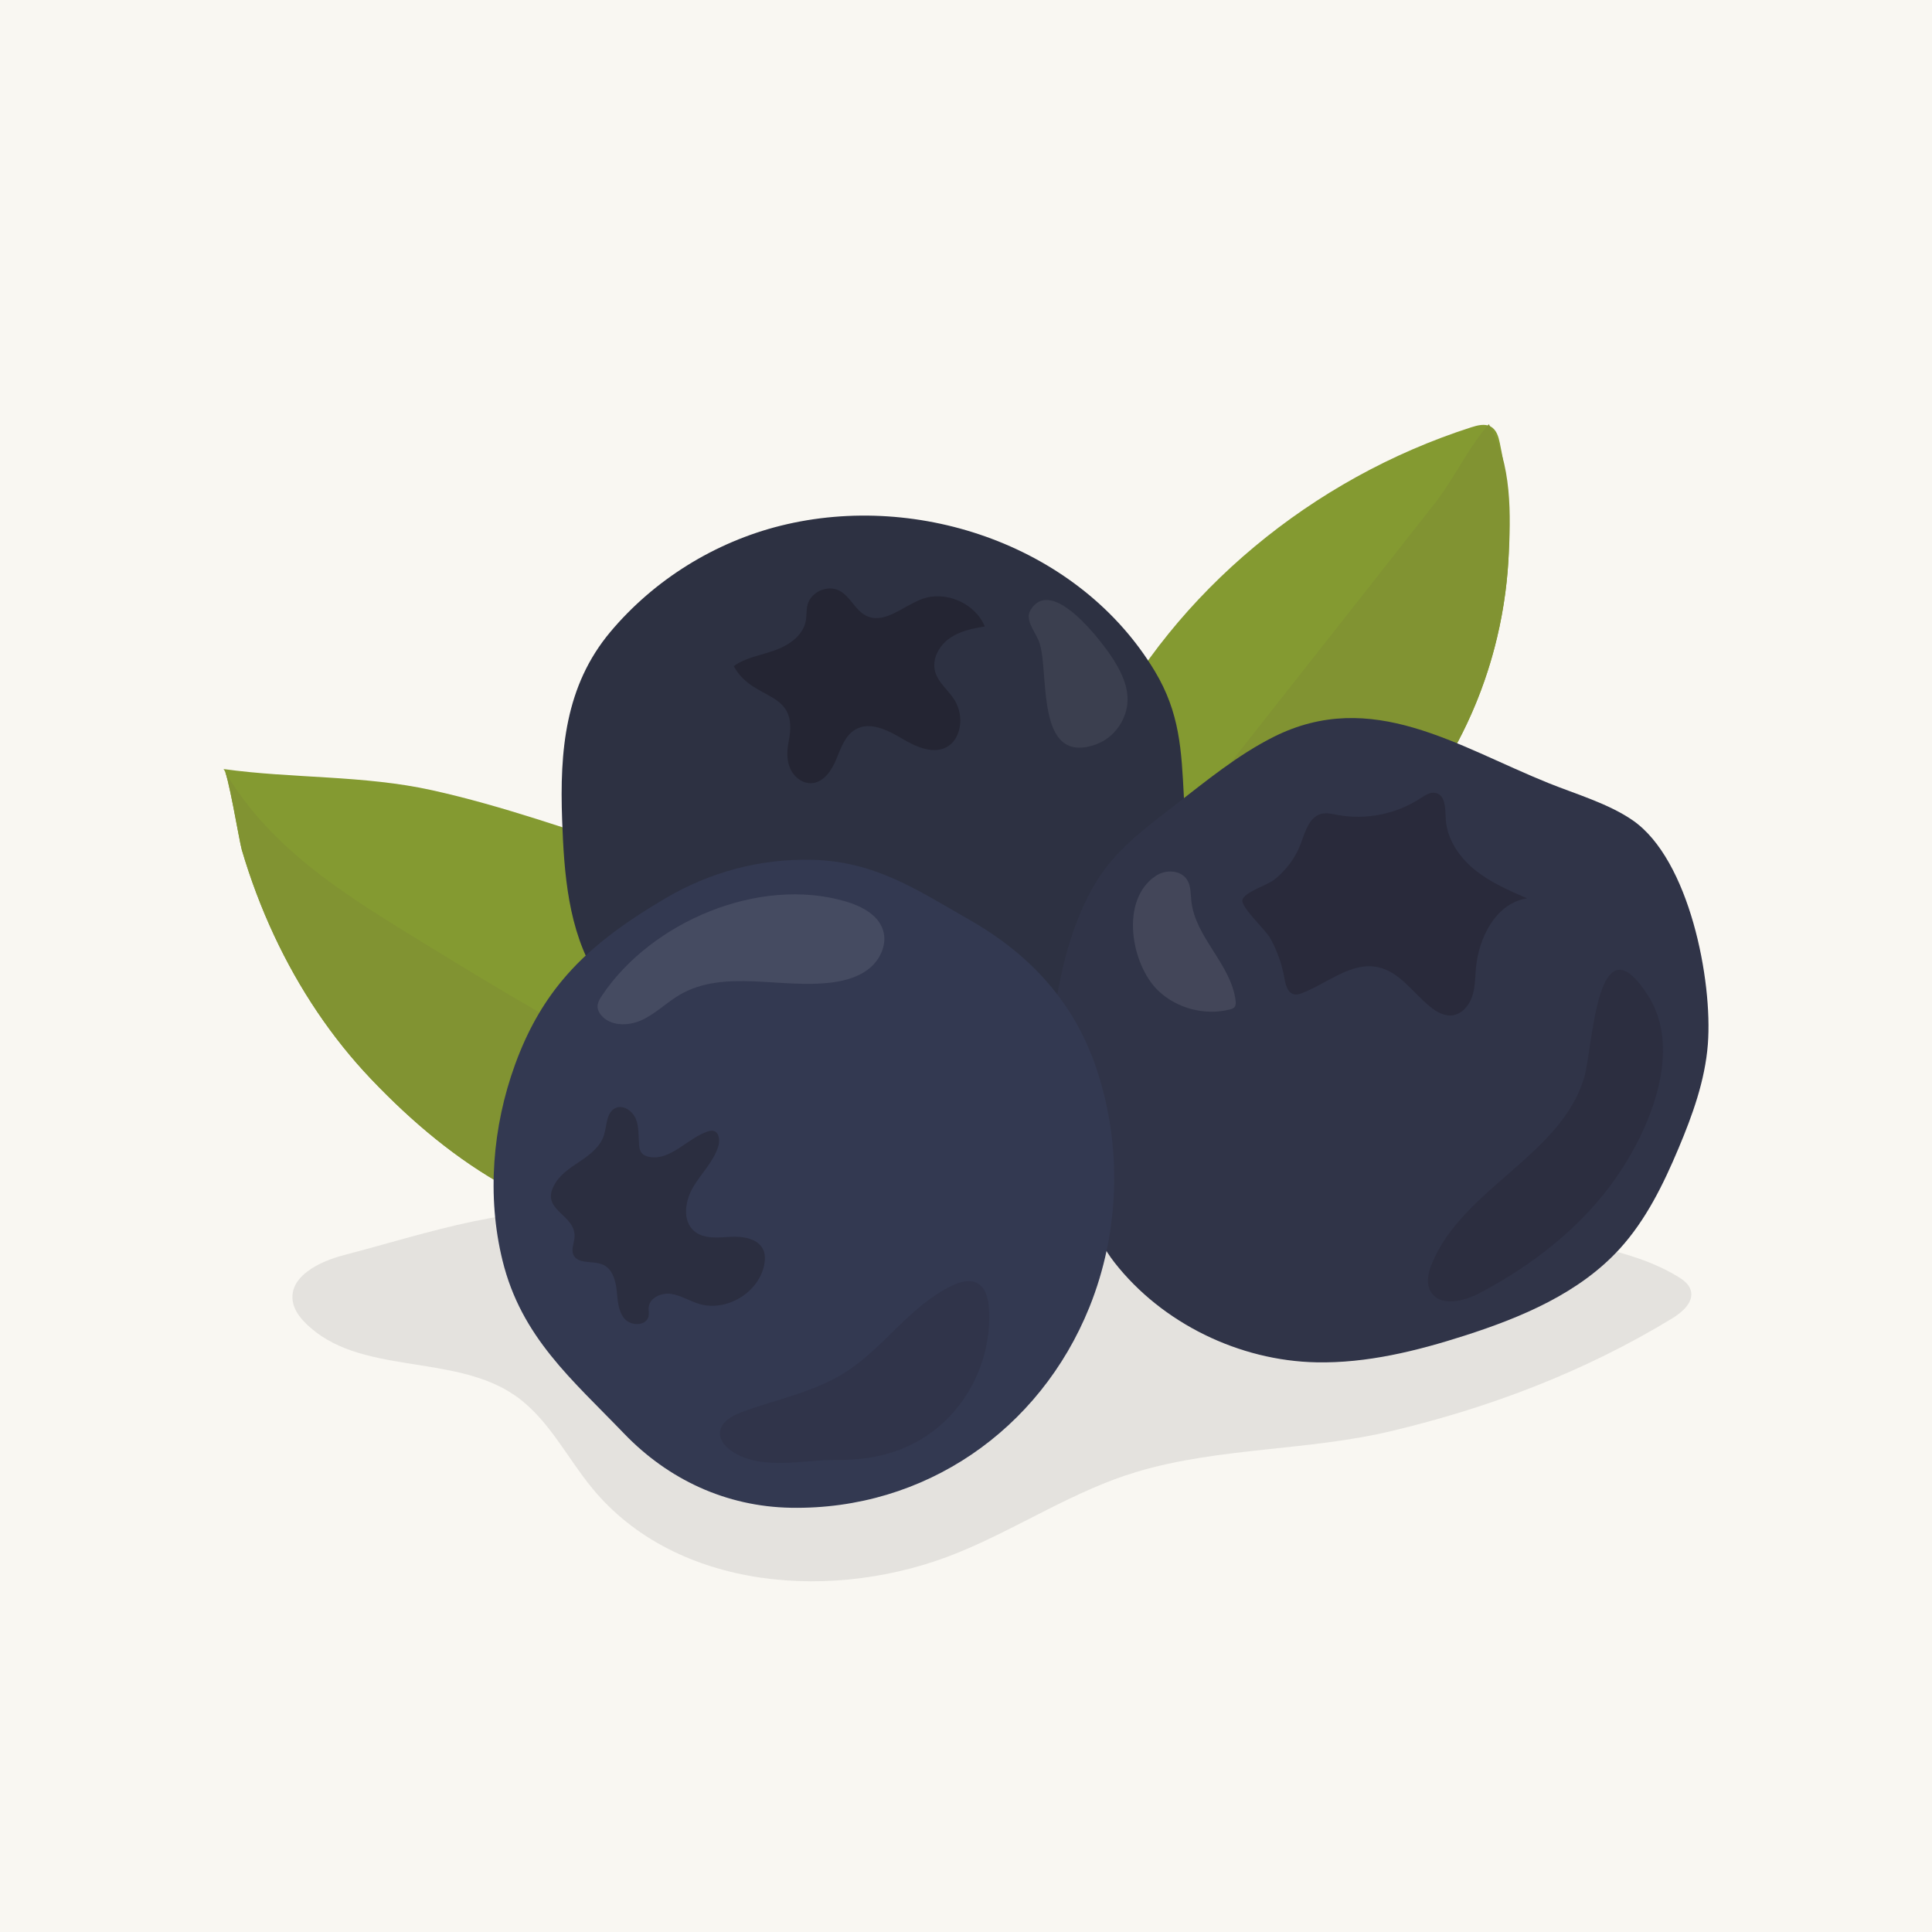 <?xml version="1.0" encoding="utf-8"?>
<!-- Generator: Adobe Illustrator 27.5.0, SVG Export Plug-In . SVG Version: 6.00 Build 0)  -->
<svg version="1.1" xmlns="http://www.w3.org/2000/svg" xmlns:xlink="http://www.w3.org/1999/xlink" x="0px" y="0px"
	 viewBox="0 0 1122 1122" style="enable-background:new 0 0 1122 1122;" xml:space="preserve">
<g id="Bg">
	<rect style="fill:#F9F7F2;" width="1122" height="1122"/>
</g>
<g id="Object">
	<path style="opacity:0.14;fill:#606060;" d="M199.714,728.896c-14.244,3.709-31.971,12.34-29.69,26.881
		c0.768,4.897,3.901,9.102,7.406,12.608c30.753,30.763,85.774,17.277,121.576,41.982c19.358,13.358,29.997,35.776,44.94,53.939
		c48.973,59.526,141.303,66.495,212.648,37.312c35.246-14.417,67.481-36.154,103.99-46.978
		c47.617-14.116,98.809-12.01,147.055-23.466c57.626-13.683,112.542-34.553,163.272-65.401c6.074-3.694,12.949-9.597,10.985-16.429
		c-1.067-3.713-4.507-6.178-7.819-8.169c-52.858-31.77-152.384-22.831-212.5-23.788c-78.435-1.25-156.829,3.451-235.265,2.759
		c-59.904-0.528-117.032-8.261-176.127-15.461C297.763,698.299,250.731,715.613,199.714,728.896z"/>
	<g>
		<path style="fill:#849A31;" d="M390.304,718.589c35.134,3.097,75.47-1.34,107.36-26.206c36.169-28.202,28.324-76.131,7.9-107.381
			c-31.896-48.804-82.517-73.443-134.478-90.048c-39.752-12.704-79.022-26.922-120.066-36.014
			c-39.938-8.848-81.032-6.718-121.22-12.326c2.372,0.331,9.171,41.985,10.634,46.945c5.076,17.202,11.33,33.747,18.665,49.485
			c14.672,31.478,33.685,59.734,56.351,83.551C263.915,677.519,318.65,712.273,390.304,718.589z"/>
		<path style="fill:#849A31;" d="M640.265,426.699c42.562-82.983,121.476-148.785,214.108-178.534
			c3.681-1.182,7.913-2.27,11.293-0.458c3.413,1.829,4.564,5.865,5.325,9.492c11.816,56.365,4.401,116.273-21.586,168.256
			c-24.062,48.131-64.031,89.215-113.118,115.62c-43.256,23.268-96.102,39.304-110.749-18.075
			C616.87,489.039,624.398,457.635,640.265,426.699z"/>
		<path style="fill:#819332;" d="M644.903,552.497c13.244,27.802,75.585-2.923,91.385-11.422
			c49.087-26.404,89.056-67.488,113.118-115.62c15.613-31.232,24.639-65.657,26.627-100.505c1.461-25.604,2.171-56.02-11.412-78.608
			c-12.297,14.046-19.89,31.359-31.605,46.268c-14.308,18.208-28.628,36.407-42.955,54.601
			c-27.937,35.478-55.897,70.938-83.826,106.422c-12.993,16.508-26.01,33.017-38.21,50.126
			c-7.574,10.622-29.062,32.659-23.924,46.817C644.344,551.245,644.612,551.885,644.903,552.497z"/>
		<path style="fill:#2D3142;" d="M672.436,535.007c10.445-22.753,16.408-47.507,15.093-72.401
			c-1.427-27.023-2.282-48.538-16.881-72.839c-43.289-72.059-136.429-104.584-217.217-84.482
			c-38.292,9.53-73.546,31.394-98.923,61.635c-26.348,31.397-29.488,69.134-28.054,109.156c1.121,31.294,3.487,64.029,19.923,90.683
			c32.173,52.176,93.426,84.814,155.623,73.836c32.888-5.805,64.851-3.531,95.471-20.773c25.718-14.482,46.663-36.574,62.362-61.567
			C664.51,550.808,668.752,543.032,672.436,535.007z"/>
		<path style="fill:#303448;" d="M764.518,791.165c29.275,0.578,58.169-6.557,86.05-15.503
			c33.113-10.624,66.546-24.658,89.991-50.342c15.267-16.726,25.396-37.446,34.186-58.316c8.178-19.417,15.455-39.557,17.082-60.563
			c2.87-37.054-10.739-107.182-43.517-129.96c-14.052-9.765-33.06-15.274-48.845-21.631
			c-53.439-21.52-102.771-55.432-159.753-26.941c-21.013,10.56-39.317,25.685-57.904,40.094
			c-12.506,9.694-25.324,19.21-35.71,31.148c-25.011,28.747-34.294,78.207-36.09,115.271c-1.151,23.749,3.409,45.848,13.059,67.45
			c7.857,17.587,12.071,35.823,24.133,51.265C674.83,768.511,719.777,790.282,764.518,791.165z"/>
		<path style="fill:#819332;" d="M514.93,672.323c-4.005,7.333-9.663,14.132-17.266,20.06
			c-31.89,24.866-72.226,29.303-107.36,26.206c-71.655-6.316-126.389-41.07-174.853-91.995
			c-22.666-23.817-41.679-52.073-56.351-83.551c-7.335-15.737-13.589-32.283-18.665-49.485c-1.464-4.96-8.262-46.614-10.634-46.945
			c27.613,48.063,74.799,75.557,119.32,102.945C332.75,601.005,418.287,650.842,514.93,672.323z"/>
		<path style="fill:#292A3B;" d="M755.346,490.138c2.613-6.913,4.845-15.664,12.006-17.49c3.055-0.779,6.257,0.024,9.357,0.605
			c16.49,3.09,34.124-0.429,48.164-9.612c2.757-1.803,5.867-3.916,9.059-3.106c5.491,1.393,5.433,8.999,5.669,14.659
			c0.486,11.683,7.572,22.297,16.605,29.722c9.033,7.425,19.925,12.155,30.66,16.79c-17.987,2.693-28.215,22.701-29.754,40.823
			c-0.469,5.518-0.436,11.177-2.25,16.41c-1.814,5.233-6.022,10.103-11.524,10.73c-4.626,0.527-9.05-1.996-12.673-4.919
			c-10.005-8.072-17.734-20.311-30.296-23.044c-15.439-3.359-29.256,9.188-43.97,14.945c-1.539,0.602-3.203,1.14-4.82,0.801
			c-3.86-0.808-5.003-5.638-5.683-9.522c-1.436-8.195-4.32-16.131-8.392-23.381c-2.474-4.404-16.685-17.563-15.994-21.777
			c0.747-4.554,14.438-8.664,18.522-11.906C746.835,505.465,752.267,498.282,755.346,490.138z"/>
		<path style="fill:#333951;" d="M326.052,569.895c-10.97,13.338-19.871,28.915-26.947,48.371
			c-13.094,36.003-16.445,76.451-7.271,113.795c10.941,44.538,40.322,68.99,70.595,100.48
			c25.551,26.579,59.148,42.437,96.991,43.089c77.453,1.335,144.427-45.118,173.209-116.394
			c17.613-43.618,19.173-93.515,4.318-138.148c-12.887-38.719-38.379-66.608-73.819-86.838
			c-30.255-17.27-54.589-33.974-91.354-34.92c-30.419-0.783-59.746,7.168-85.877,22.668
			C361.323,536.575,341.607,550.983,326.052,569.895z"/>
		<path style="opacity:0.74;fill:#292A3B;" d="M322.794,686.645c3.587-5.562,9.487-9.107,14.956-12.834
			c5.469-3.728,10.976-8.212,12.983-14.518c1.792-5.632,1.288-13.183,6.614-15.744c4.544-2.185,10.032,1.617,11.925,6.29
			c1.893,4.673,1.429,9.912,1.86,14.935c0.142,1.656,0.418,3.386,1.434,4.701c1.143,1.48,3.038,2.182,4.885,2.469
			c12.183,1.893,21.504-10.56,33.118-14.696c1.258-0.448,2.631-0.799,3.915-0.433c3.283,0.935,3.642,5.501,2.671,8.773
			c-2.653,8.941-9.804,15.724-14.57,23.741c-4.766,8.017-6.51,19.662,0.618,25.677c5.605,4.731,13.846,3.703,21.169,3.284
			c7.323-0.419,16.23,1.059,19.016,7.844c1.113,2.712,0.961,5.785,0.365,8.655c-3.371,16.214-22.216,27.302-38.027,22.374
			c-5.405-1.685-10.343-4.91-15.946-5.724c-5.603-0.814-12.482,2.115-13.054,7.748c-0.175,1.723,0.268,3.485-0.071,5.183
			c-1.141,5.718-10.179,5.91-13.965,1.474c-3.785-4.435-3.954-10.783-4.577-16.58c-0.623-5.798-2.503-12.34-7.816-14.742
			c-5.847-2.644-14.973-0.042-17.387-5.988c-1.158-2.853,0.259-6.021,0.664-9.073C335.546,704.637,311.956,703.451,322.794,686.645z
			"/>
		<path style="opacity:0.52;fill:#292A3B;" d="M919.882,626.237c-13.694,44.849-70.286,64.06-88.224,107.386
			c-2.164,5.226-3.638,11.435-0.83,16.346c5.259,9.197,19.21,5.899,28.572,0.941c31.074-16.456,59.649-38.704,79.605-67.654
			c19.169-27.809,38.441-73.374,18.068-105.148C926.917,531.075,925.219,608.758,919.882,626.237z"/>
		<path style="opacity:0.09;fill:#FFFFFF;" d="M671.507,508.476c5.61-3.624,14.257-3.221,17.86,2.403
			c2.294,3.58,2.043,8.142,2.492,12.37c2.251,21.19,23.119,36.735,25.713,57.886c0.153,1.25,0.204,2.637-0.565,3.635
			c-0.667,0.864-1.788,1.219-2.846,1.487c-14.486,3.67-30.729-0.602-41.535-10.922C656.976,560.389,649.978,522.384,671.507,508.476
			z"/>
		<path style="opacity:0.09;fill:#FFFFFF;" d="M349.623,578.128c-1.433,2.139-2.852,4.55-2.566,7.108
			c0.161,1.444,0.865,2.78,1.748,3.933c5.345,6.976,16.21,6.875,24.159,3.126c7.949-3.749,14.285-10.222,21.886-14.633
			c25.913-15.042,58.767-3.22,88.473-7.125c7.941-1.044,15.992-3.388,22.077-8.596c6.085-5.208,9.775-13.764,7.507-21.446
			c-2.724-9.227-12.579-14.265-21.807-16.982C440.846,508.718,378.347,535.252,349.623,578.128z"/>
		<path style="opacity:0.28;fill:#292A3B;" d="M425.454,843.1c-3.815-2.45-7.412-6.208-7.345-10.741
			c0.094-6.34,6.899-10.18,12.848-12.374c19.996-7.374,41.522-11.429,59.562-22.778c22.935-14.428,38.371-39.546,62.998-50.844
			c4.289-1.967,9.362-3.453,13.615-1.41c5.263,2.528,6.869,9.195,7.24,15.022c1.557,24.491-8.426,49.47-26.434,66.142
			c-17.068,15.802-38.596,22.03-61.369,21.693C467.217,847.526,443.011,854.374,425.454,843.1z"/>
		<path style="fill:#242533;" d="M449.781,377.748c8.146-2.91,16.436-8.428,18.125-16.913c0.636-3.196,0.263-6.551,1.104-9.7
			c1.993-7.459,11.651-11.689,18.485-8.095c6.357,3.343,9.154,11.46,15.619,14.587c10.536,5.096,21.373-5.708,32.356-9.75
			c13.747-5.058,30.832,2.417,36.447,15.947c-7.263,1.123-14.712,2.728-20.677,7.022c-5.964,4.294-10.086,11.926-8.219,19.034
			c1.757,6.691,8.043,11.1,11.562,17.056c2.712,4.589,3.713,10.164,2.767,15.41c-0.76,4.218-2.869,8.332-6.387,10.781
			c-7.918,5.513-18.698,0.82-26.986-4.118s-18.575-10.184-27-5.483c-6.135,3.424-8.582,10.802-11.262,17.297
			c-2.68,6.495-7.239,13.5-14.248,13.996c-5.338,0.378-10.328-3.517-12.51-8.402c-2.182-4.885-2.005-10.519-0.944-15.763
			c6.214-30.716-20.391-22.624-31.882-43.772C432.987,381.824,441.797,380.6,449.781,377.748z"/>
		<path style="opacity:0.07;fill:#FFFFFF;" d="M610.847,420.934c3.729,10.355,10.847,16.613,25.501,11.433
			c10.766-3.805,18.537-14.847,18.484-26.266c-0.042-9.014-4.438-17.421-9.43-24.935c-5.39-8.112-34.55-47.418-46.941-26.841
			c-3.232,5.367,1.981,11.601,4.565,17.309C607.257,380.982,605.291,405.506,610.847,420.934z"/>
	</g>
</g>
</svg>
